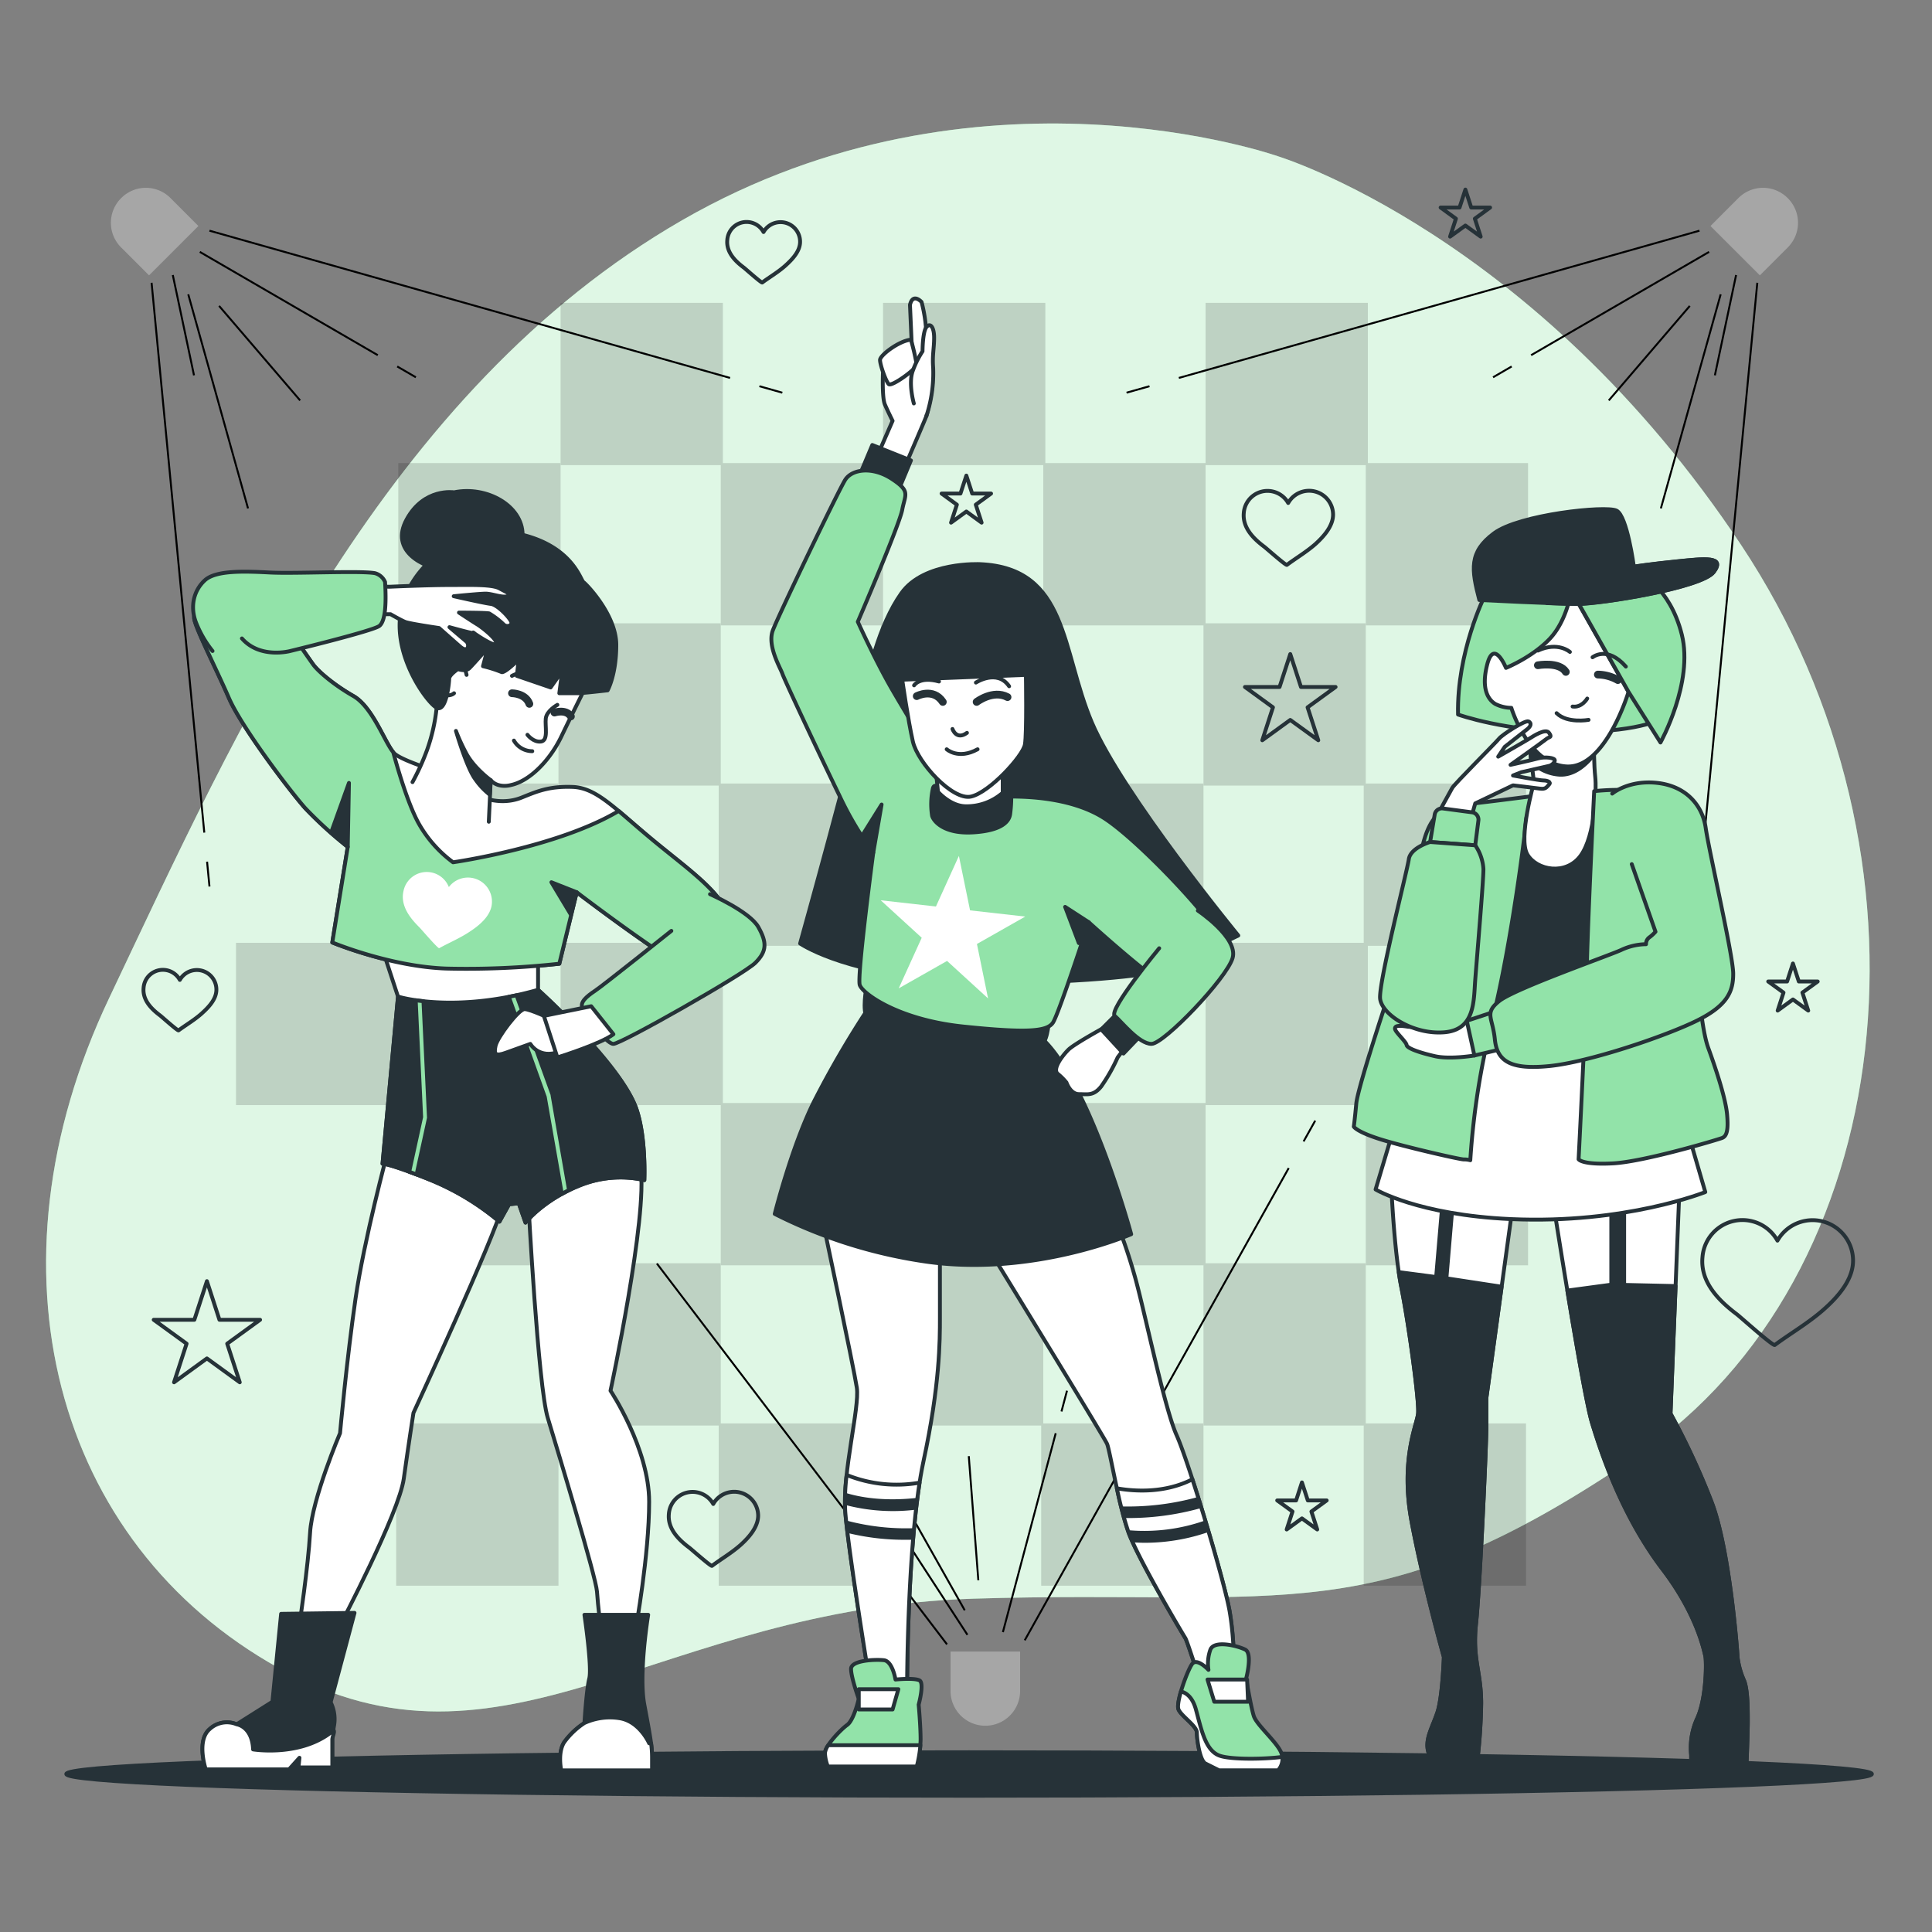 <svg xmlns="http://www.w3.org/2000/svg" viewBox="0 0 500 500"><rect x="0" y="0" width="500" height="500" fill="#808080" stroke="none"/><g id="background-simple"><path d="M330.72,40.44S253,12.94,176.52,57,61.42,188.41,28.22,258.36s-14.25,141,44,173.37,98-15.51,179.76-18,103.77,9.19,171.71-37,80.36-155.13,26.94-235.64S330.72,40.44,330.72,40.44Z" style="fill:#92E3A9"></path><path d="M330.72,40.44S253,12.94,176.52,57,61.42,188.41,28.22,258.36s-14.25,141,44,173.37,98-15.51,179.76-18,103.77,9.19,171.71-37,80.36-155.13,26.94-235.64S330.72,40.44,330.72,40.44Z" style="fill:#fff;opacity:0.7"></path></g><g id="Floor"><ellipse cx="250.8" cy="459.11" rx="233.65" ry="5.63" style="fill:#263238;stroke:#263238;stroke-linecap:round;stroke-linejoin:round"></ellipse></g><g id="Lights"><path d="M255,446.62h0a9,9,0,0,0,9-9v-10.2H246v10.2A9,9,0,0,0,255,446.62Z" style="fill:#a6a6a6"></path><line x1="149.29" y1="309.47" x2="145.18" y2="304.49" style="fill:none;stroke:#000;stroke-miterlimit:10;stroke-width:0.5px"></line><line x1="245.08" y1="425.56" x2="170" y2="327" style="fill:none;stroke:#000;stroke-miterlimit:10;stroke-width:0.5px"></line><line x1="250.37" y1="423.09" x2="235.9" y2="400.86" style="fill:none;stroke:#000;stroke-miterlimit:10;stroke-width:0.5px"></line><line x1="337.37" y1="295.4" x2="340.38" y2="290.02" style="fill:none;stroke:#000;stroke-miterlimit:10;stroke-width:0.5px"></line><line x1="265.2" y1="424.51" x2="333.52" y2="302.29" style="fill:none;stroke:#000;stroke-miterlimit:10;stroke-width:0.5px"></line><line x1="274.71" y1="365.29" x2="276.14" y2="359.91" style="fill:none;stroke:#000;stroke-miterlimit:10;stroke-width:0.5px"></line><line x1="259.55" y1="422.39" x2="273.22" y2="370.92" style="fill:none;stroke:#000;stroke-miterlimit:10;stroke-width:0.5px"></line><line x1="253.19" y1="408.97" x2="250.72" y2="376.85" style="fill:none;stroke:#000;stroke-miterlimit:10;stroke-width:0.5px"></line><line x1="249.67" y1="416.74" x2="221.43" y2="366.62" style="fill:none;stroke:#000;stroke-miterlimit:10;stroke-width:0.5px"></line><path d="M31.36,51.27h0a9,9,0,0,1,12.78,0l7.21,7.22L38.57,71.26l-7.21-7.21A9,9,0,0,1,31.36,51.27Z" style="fill:#a6a6a6"></path><line x1="53.59" y1="223" x2="54.21" y2="229.43" style="fill:none;stroke:#000;stroke-miterlimit:10;stroke-width:0.5px"></line><line x1="39.23" y1="73.18" x2="52.87" y2="215.48" style="fill:none;stroke:#000;stroke-miterlimit:10;stroke-width:0.5px"></line><line x1="44.72" y1="71.18" x2="50.21" y2="97.14" style="fill:none;stroke:#000;stroke-miterlimit:10;stroke-width:0.5px"></line><line x1="196.53" y1="99.95" x2="202.47" y2="101.63" style="fill:none;stroke:#000;stroke-miterlimit:10;stroke-width:0.5px"></line><line x1="54.21" y1="59.7" x2="188.94" y2="97.81" style="fill:none;stroke:#000;stroke-miterlimit:10;stroke-width:0.5px"></line><line x1="102.8" y1="94.84" x2="107.62" y2="97.64" style="fill:none;stroke:#000;stroke-miterlimit:10;stroke-width:0.5px"></line><line x1="51.71" y1="65.19" x2="97.77" y2="91.92" style="fill:none;stroke:#000;stroke-miterlimit:10;stroke-width:0.5px"></line><line x1="56.7" y1="79.17" x2="77.67" y2="103.63" style="fill:none;stroke:#000;stroke-miterlimit:10;stroke-width:0.5px"></line><line x1="48.72" y1="76.17" x2="64.19" y2="131.58" style="fill:none;stroke:#000;stroke-miterlimit:10;stroke-width:0.5px"></line><path d="M462.66,51.27h0a9,9,0,0,0-12.78,0l-7.21,7.22,12.78,12.77,7.21-7.21A9,9,0,0,0,462.66,51.27Z" style="fill:#a6a6a6"></path><line x1="440.43" y1="223" x2="439.82" y2="229.43" style="fill:none;stroke:#000;stroke-miterlimit:10;stroke-width:0.5px"></line><line x1="454.79" y1="73.18" x2="441.15" y2="215.48" style="fill:none;stroke:#000;stroke-miterlimit:10;stroke-width:0.5px"></line><line x1="449.3" y1="71.18" x2="443.81" y2="97.14" style="fill:none;stroke:#000;stroke-miterlimit:10;stroke-width:0.5px"></line><line x1="297.49" y1="99.95" x2="291.55" y2="101.63" style="fill:none;stroke:#000;stroke-miterlimit:10;stroke-width:0.5px"></line><line x1="439.82" y1="59.7" x2="305.08" y2="97.81" style="fill:none;stroke:#000;stroke-miterlimit:10;stroke-width:0.5px"></line><line x1="391.22" y1="94.84" x2="386.4" y2="97.64" style="fill:none;stroke:#000;stroke-miterlimit:10;stroke-width:0.5px"></line><line x1="442.31" y1="65.19" x2="396.25" y2="91.92" style="fill:none;stroke:#000;stroke-miterlimit:10;stroke-width:0.5px"></line><line x1="437.32" y1="79.17" x2="416.35" y2="103.63" style="fill:none;stroke:#000;stroke-miterlimit:10;stroke-width:0.5px"></line><line x1="445.31" y1="76.17" x2="429.83" y2="131.58" style="fill:none;stroke:#000;stroke-miterlimit:10;stroke-width:0.5px"></line></g><g id="Wall"><g style="opacity:0.15"><rect x="352.92" y="202.77" width="42" height="42" transform="translate(747.85 447.55) rotate(180)"></rect><rect x="311.46" y="161.31" width="42" height="42" transform="translate(664.92 364.62) rotate(180)"></rect><rect x="270" y="119.85" width="42" height="42" transform="translate(582 281.7) rotate(180)"></rect><rect x="228.54" y="78.39" width="42" height="42" transform="translate(499.07 198.77) rotate(180)"></rect><rect x="353.46" y="119.85" width="42" height="42" transform="translate(748.92 281.7) rotate(180)"></rect><rect x="312" y="78.39" width="42" height="42" transform="translate(666 198.77) rotate(180)"></rect><rect x="269.46" y="202.77" width="42" height="42" transform="translate(580.92 447.55) rotate(180)"></rect><rect x="228" y="161.31" width="42" height="42" transform="translate(498 364.62) rotate(180)"></rect><rect x="186.54" y="119.85" width="42" height="42" transform="translate(415.07 281.7) rotate(180)"></rect><rect x="145.07" y="78.39" width="42" height="42" transform="translate(332.15 198.77) rotate(180)"></rect><rect x="186" y="202.77" width="42" height="42" transform="translate(414 447.55) rotate(180)"></rect><rect x="144.54" y="161.31" width="42" height="42" transform="translate(331.07 364.62) rotate(180)"></rect><rect x="103.07" y="119.85" width="42" height="42" transform="translate(248.15 281.7) rotate(180)"></rect><rect x="102.54" y="202.77" width="42" height="42" transform="translate(247.07 447.55) rotate(180)"></rect><rect x="352.92" y="368.39" width="42" height="42" transform="translate(747.85 778.77) rotate(180)"></rect><rect x="311.46" y="326.92" width="42" height="42" transform="translate(664.92 695.85) rotate(180)"></rect><rect x="270" y="285.46" width="42" height="42" transform="translate(582 612.92) rotate(180)"></rect><rect x="228.54" y="244" width="42" height="42" transform="translate(499.07 530) rotate(180)"></rect><rect x="353.46" y="285.46" width="42" height="42" transform="translate(748.92 612.92) rotate(180)"></rect><rect x="312" y="244" width="42" height="42" transform="translate(666 530) rotate(180)"></rect><rect x="395" y="244" width="42" height="42" transform="translate(832 530) rotate(180)"></rect><rect x="269.46" y="368.39" width="42" height="42" transform="translate(580.92 778.77) rotate(180)"></rect><rect x="228" y="326.92" width="42" height="42" transform="translate(498 695.85) rotate(180)"></rect><rect x="186.54" y="285.46" width="42" height="42" transform="translate(415.07 612.92) rotate(180)"></rect><rect x="145.07" y="244" width="42" height="42" transform="translate(332.15 530) rotate(180)"></rect><rect x="61.07" y="244" width="42" height="42" transform="translate(164.15 530) rotate(180)"></rect><rect x="186" y="368.39" width="42" height="42" transform="translate(414 778.77) rotate(180)"></rect><rect x="144.54" y="326.92" width="42" height="42" transform="translate(331.07 695.85) rotate(180)"></rect><rect x="103.07" y="285.46" width="42" height="42" transform="translate(248.15 612.92) rotate(180)"></rect><rect x="102.54" y="368.39" width="42" height="42" transform="translate(247.07 778.77) rotate(180)"></rect></g></g><g id="character-3"><path d="M384.23,154.24s-7.23,14.48-6.89,30.68c0,0,12.41,4.48,30.33,4.48s23.09-3.79,23.09-3.79,0-14.48-6.2-24.13-8.62-11-8.62-11Z" style="fill:#92E3A9;stroke:#263238;stroke-linecap:round;stroke-linejoin:round"></path><path d="M402.33,313.5s7.34,47,9.67,54.66,7.67,24,18.33,38c8.87,11.64,10.67,21,11,22.34s.34,10.66-2,16a18.26,18.26,0,0,0-1.66,9.66v2.34H452s.33-8,.33-11,0-8.34-1-10.67a20.59,20.59,0,0,1-1.66-6c0-1-2-27.67-6.67-40a191.16,191.16,0,0,0-10.67-23l2.34-59Z" style="fill:#fff;stroke:#263238;stroke-linecap:round;stroke-linejoin:round"></path><path d="M449.67,428.83c0-1-2-27.67-6.67-40a191.16,191.16,0,0,0-10.67-23l1.31-33-13.31-.3V309.78l-3.33.69v22L405.63,334c2.26,13.7,5.08,30,6.37,34.21,2.33,7.67,7.67,24,18.33,38,8.87,11.64,10.67,21,11,22.34s.34,10.66-2,16a18.26,18.26,0,0,0-1.66,9.66v2.34H452s.33-8,.33-11,0-8.34-1-10.67A20.59,20.59,0,0,1,449.67,428.83Z" style="fill:#263238;stroke:#263238;stroke-linecap:round;stroke-linejoin:round"></path><path d="M360,305.5s0,.48.06,1.33c.2,4.29.94,18,2.61,26.33,2,10,4.66,29.67,4.33,32.67s-4.67,12-1.67,28,8.34,35,8.34,35-.34,10.33-1.67,14.33-3.33,7-2.33,10.34a16.19,16.19,0,0,0,2,4.66H382a137.84,137.84,0,0,0,1.33-17.33c0-8.33-2.33-11.33-1.33-20.67s2.67-46,2.67-50.66v-7.67l7-51Z" style="fill:#fff;stroke:#263238;stroke-linecap:round;stroke-linejoin:round"></path><path d="M384.67,369.5v-7.67L388.62,333l-14.29-2.18,1.91-22.6-2.63-.44-1.94,22.71L362,329.22c.2,1.4.42,2.73.67,3.94,2,10,4.66,29.67,4.33,32.67s-4.67,12-1.67,28,8.34,35,8.34,35-.34,10.33-1.67,14.33-3.33,7-2.33,10.34a16.19,16.19,0,0,0,2,4.66H382a137.84,137.84,0,0,0,1.33-17.33c0-8.33-2.33-11.33-1.33-20.67S384.67,374.16,384.67,369.5Z" style="fill:#263238;stroke:#263238;stroke-linecap:round;stroke-linejoin:round"></path><path d="M386.33,258.16l-15-1.66L356,307.83s11,6.59,35,7.67c29.67,1.33,50.33-7,50.33-7l-14.66-50.34Z" style="fill:#fff;stroke:#263238;stroke-linecap:round;stroke-linejoin:round"></path><path d="M383.33,261.16s21.67,3.34,29.34,3l7.66-.33-2-56.67-26.66,2.67Z" style="fill:#263238;stroke:#263238;stroke-linecap:round;stroke-linejoin:round"></path><path d="M396.86,206s-12.95,1.7-19.1,2.34-8.28,5.3-9.56,10.4-4.67,27.17-5.94,30.35S351.43,281,351,285.63s-.64,5.94-.64,5.94.64,1.27,6.58,3.18,20.81,5.31,21.87,5.31a6,6,0,0,1,1.7.21,198.39,198.39,0,0,1,5.73-36.3c5.09-20.38,8.7-50.31,8.7-51.58S396.86,206,396.86,206Z" style="fill:#92E3A9;stroke:#263238;stroke-linecap:round;stroke-linejoin:round"></path><path d="M395.26,188.71,397,202.5s-4.14,14.47-1.73,18.61,10,5.51,13.79.34,4.14-17.23,3.79-20.33-.34-8.27-.34-8.27S400.43,195.6,395.26,188.71Z" style="fill:#fff;stroke:#263238;stroke-linecap:round;stroke-linejoin:round"></path><path d="M395.26,188.71l1.06,8.48a11.43,11.43,0,0,0,7.39,3.3c3.46.12,6.42-2.16,8.82-5.18,0-1.42,0-2.46,0-2.46S400.43,195.6,395.26,188.71Z" style="fill:#263238;stroke:#263238;stroke-linecap:round;stroke-linejoin:round"></path><path d="M406.64,152.86s-1,7.59-5.52,12.41-11.37,7.58-11.37,7.58-3.1-7.58-4.83-1,.35,9.31,2.07,10.34a9.34,9.34,0,0,0,4.14,1s4.48,14.83,14.47,15.17,15.86-19.3,15.86-19.3Z" style="fill:#fff;stroke:#263238;stroke-linecap:round;stroke-linejoin:round"></path><path d="M421.46,179.06l8.27,13.1s8.62-15.51,5.52-27.92-11-15.86-11-15.86l-17.58,4.48Z" style="fill:#92E3A9;stroke:#263238;stroke-linecap:round;stroke-linejoin:round"></path><path d="M398,172.17s5.52-1,7.24,1.72" style="fill:none;stroke:#263238;stroke-linecap:round;stroke-linejoin:round;stroke-width:2px"></path><path d="M413.53,174.58A10.82,10.82,0,0,1,418.7,176" style="fill:none;stroke:#263238;stroke-linecap:round;stroke-linejoin:round;stroke-width:2px"></path><path d="M410.77,180.78s-1.38,2.41-3.79,2.07" style="fill:none;stroke:#263238;stroke-linecap:round;stroke-linejoin:round"></path><path d="M411.12,186.3s-5.52,1-8.27-1.73" style="fill:none;stroke:#263238;stroke-linecap:round;stroke-linejoin:round"></path><path d="M406.29,168.72s-3.1-2.76-8.27-.35" style="fill:none;stroke:#263238;stroke-linecap:round;stroke-linejoin:round"></path><path d="M412.15,170.1s3.79-3.1,8.62,2.41" style="fill:none;stroke:#263238;stroke-linecap:round;stroke-linejoin:round"></path><path d="M382.85,155.28s19.65,1,25.51,1,32.06-4.14,35.16-8.27-2.42-3.45-9.31-2.76-11.37,1.38-11.37,1.38-1.73-13.1-4.48-14.48-25.17,1-31.71,5.86S380.79,147.35,382.85,155.28Z" style="fill:#263238;stroke:#263238;stroke-linecap:round;stroke-linejoin:round"></path><path d="M408.36,156.31c5.86,0,32.06-4.14,35.16-8.27s-2.42-3.45-9.31-2.76-11.37,1.38-11.37,1.38c-15.07,4.22-21.18,8.44-22.48,9.43C403.66,156.22,406.62,156.31,408.36,156.31Z" style="fill:#263238;stroke:#263238;stroke-linecap:round;stroke-linejoin:round"></path><path d="M412.57,204.75s-1.7,34.39-1.91,46.27-2.12,49-2.12,49,.85,1.49,8.91,1.06,27.17-6.15,28.24-6.58,1.69-1.7,1.27-6.15-3.18-12.53-4.88-17.2-2.55-15.92-2.76-18-1.7-28.45-3-37.15-9.34-11-13.59-11.46A60.52,60.52,0,0,0,412.57,204.75Z" style="fill:#92E3A9;stroke:#263238;stroke-linecap:round;stroke-linejoin:round"></path><path d="M381.75,264.4a17.28,17.28,0,0,1-6.31-1.29,16.25,16.25,0,0,0-7.8-1.13c-1.69.17-1.63.8-.51,1.33a26.24,26.24,0,0,0,4.17,1.07l-.76.93a21,21,0,0,1-6.15.41c-2.39-.4-3.44-.3-3.36.55s2.9,3.33,3,4.18,3.41,2,7.33,2.89,10.23-.18,10.23-.18Z" style="fill:#fff;stroke:#263238;stroke-linecap:round;stroke-linejoin:round"></path><polygon points="387.03 261.73 379.6 264.19 381.57 273.16 389.49 271.3 387.03 261.73" style="fill:#92E3A9;stroke:#263238;stroke-linecap:round;stroke-linejoin:round"></polygon><path d="M417.24,205.38s4.25-3.6,11.68-2.76,11.67,5.74,12.52,11.68,7.07,32.92,7.11,37.61-1.49,8.47-10,12.53S411,274.89,401,275.89s-13.56-1.19-14.13-6.89-2.82-6.76,1.13-9.93,27.85-11.55,31.53-13.2a15.44,15.44,0,0,1,6.46-1.51,2.09,2.09,0,0,1,.89-1.79,9.58,9.58,0,0,0,1.56-1.44l-6.14-17.49" style="fill:#92E3A9;stroke:#263238;stroke-linecap:round;stroke-linejoin:round"></path><path d="M372.24,210.48s3-5.52,3.61-6.58,11.25-11.68,12.1-12.74,6.79-4.88,7.64-4.46.62,1.26-.33,2l-5.83,4.57-1.7,2.55s7-4,8.07-4.67,4.25-2.76,5.1-1.48.21.84-.85,1.69-9.13,6.58-9.13,6.58,5.73-1.27,7.22-1.69,4.45-.22,4.24.63-1.27,1.28-1.27,1.28l-7.43,1.7-2.12.84s6.79,1.28,7.85,1.28,2.12.42,1.49,1.06-.85,1.27-2.34,1.06-7-.85-7-.85l-9.77,4.67-1.27,4.46-8.49-.85Z" style="fill:#fff;stroke:#263238;stroke-linecap:round;stroke-linejoin:round"></path><path d="M373.42,209.23l7.56,1a1.9,1.9,0,0,1,1.63,2.12l-.82,6.41-11.68-.85,1.19-7.11A1.9,1.9,0,0,1,373.42,209.23Z" style="fill:#92E3A9;stroke:#263238;stroke-linecap:round;stroke-linejoin:round"></path><path d="M370.11,217.91s-5.09,1.48-5.51,4.46-7.86,32-7.43,36.08,8.49,9.34,16.55,8.71,7.65-8.07,8.07-13.59,2.12-25.47,2.12-28.66a12.22,12.22,0,0,0-2.12-6.15Z" style="fill:#92E3A9;stroke:#263238;stroke-linecap:round;stroke-linejoin:round"></path></g><g id="character-2"><path d="M253.67,146s-14.54-.75-20.4,7.53-8.89,21.18-10.27,29.8-15.93,60.85-15.93,60.85,10.34,7.23,35.5,9.3,50.67-.69,55.5-1.72,22.4-9.65,22.4-9.65-30-36.54-37.91-55.15S276.42,147,253.67,146Z" style="fill:#263238;stroke:#263238;stroke-linecap:round;stroke-linejoin:round"></path><path d="M234.75,119.41s4.75-11,5-11.75,2-7.75,1.5-10.25-1.5-11.5-1.75-14a37.62,37.62,0,0,0-1-5.25s-2.25-2.5-3,.75l.5,11.25-7.5,6.5s-.25,6.25.5,8,2,4.25,2,4.25l-4.25,9.75,7.5,2.5Z" style="fill:#fff;stroke:#263238;stroke-linecap:round;stroke-linejoin:round"></path><path d="M235.75,87.91a65.22,65.22,0,0,1,1.5,6.5c0,1-6.5,5.75-7.25,5s-2.25-5-2.25-6.25S232.75,88.16,235.75,87.91Z" style="fill:#fff;stroke:#263238;stroke-linecap:round;stroke-linejoin:round"></path><path d="M236.5,104.41s-1.5-5.25-.25-8.5a24.44,24.44,0,0,1,2.5-5s0-5,1-6.25,2,0,2,2.75-.5,4.5-.25,7.75a35.43,35.43,0,0,1-1.75,12.5" style="fill:#fff;stroke:#263238;stroke-linecap:round;stroke-linejoin:round"></path><polygon points="222.5 122.91 225.75 115.16 235.75 119.16 232 128.16 222.5 122.91" style="fill:#263238;stroke:#263238;stroke-linecap:round;stroke-linejoin:round"></polygon><path d="M212.5,313.91s8.5,40.25,9.25,45.25-3.75,22-3,32,6.5,45.25,6.5,45.25l9.5.5s0-39,4.25-58.75,4.25-31.25,4.25-37V321.41Z" style="fill:#fff;stroke:#263238;stroke-linecap:round;stroke-linejoin:round"></path><path d="M234.75,436.91s0-32.51,3.24-53.2a34.44,34.44,0,0,1-18.88-2,54.19,54.19,0,0,0-.36,9.49c.75,10,6.5,45.25,6.5,45.25Z" style="fill:#fff;stroke:#263238;stroke-linecap:round;stroke-linejoin:round"></path><path d="M237.06,390.7c.12-1,.24-2.06.37-3.06-8.87,1-15.12-.2-18.7-1.32,0,1.09-.07,2.14,0,3.15A48.63,48.63,0,0,0,237.06,390.7Z" style="fill:#263238"></path><path d="M234.75,398.49l1.55,0c.08-1,.17-2,.27-3a59.81,59.81,0,0,1-17.61-2c.1,1,.23,2.06.37,3.23A61.5,61.5,0,0,0,234.75,398.49Z" style="fill:#263238"></path><path d="M231.75,434.66s-.75-4.75-3-5-8.5,0-8.5,2.25,2,7.75,2,7.75-1.25,5.5-3,6.75-5.75,5.5-5.75,7.25a10.24,10.24,0,0,0,.75,3.5h23a29.25,29.25,0,0,0,1-7c0-3.5-.5-9-.5-9s1.5-5.5.25-6.25S231.75,434.66,231.75,434.66Z" style="fill:#92E3A9;stroke:#263238;stroke-linecap:round;stroke-linejoin:round"></path><path d="M238.19,451.66H214.35a4.38,4.38,0,0,0-.85,2,10.24,10.24,0,0,0,.75,3.5h23A30.48,30.48,0,0,0,238.19,451.66Z" style="fill:#fff;stroke:#263238;stroke-linecap:round;stroke-linejoin:round"></path><polygon points="231 442.41 222.25 442.41 222.25 437.16 232.5 437.16 231 442.41" style="fill:#fff;stroke:#263238;stroke-linecap:round;stroke-linejoin:round"></polygon><path d="M256.75,324.66s29,47.25,29.75,49,3,15.75,5.5,22.75,14.25,26.75,14.75,27.5,3.75,11,3.75,11,6.25,3.75,7.75,1.5,1.25-11.75,0-19.25-10.5-38.5-13.75-45.75-8.5-33.25-11-41.75a138.2,138.2,0,0,0-4.5-13.25Z" style="fill:#fff;stroke:#263238;stroke-linecap:round;stroke-linejoin:round"></path><path d="M318.25,436.41c1.5-2.25,1.25-11.75,0-19.25-.88-5.28-5.73-22.23-9.66-34.32-7.1,3.62-14.86,3.16-19.54,2.34A98.88,98.88,0,0,0,292,396.41c2.5,7,14.25,26.75,14.75,27.5s3.75,11,3.75,11S316.75,438.66,318.25,436.41Z" style="fill:#fff;stroke:#263238;stroke-linecap:round;stroke-linejoin:round"></path><path d="M311.91,393.49A47.31,47.31,0,0,1,291.84,396c.06.15.11.31.16.46.27.76.65,1.67,1.11,2.69,1.13.07,2.23.12,3.31.12a50.35,50.35,0,0,0,16.37-2.8C312.5,395.44,312.21,394.46,311.91,393.49Z" style="fill:#263238"></path><path d="M310.05,387.42a67.94,67.94,0,0,1-19.93,2.44c.26,1.05.52,2.07.79,3a69.35,69.35,0,0,0,20-2.6C310.64,389.33,310.35,388.37,310.05,387.42Z" style="fill:#263238"></path><path d="M312.75,432.16s-3-3.25-4.25-1.5-4.25,10-3.5,11.75,4.75,4.25,4.75,6,.75,7.25,2.25,8l3.5,1.75h15.25a4.33,4.33,0,0,0,.75-4.75c-1.25-2.75-6.25-7-7-9.25s-2-9.75-2-9.75,1.75-6.5-.25-7.5-8-2.5-9,0A10.76,10.76,0,0,0,312.75,432.16Z" style="fill:#92E3A9;stroke:#263238;stroke-linecap:round;stroke-linejoin:round"></path><path d="M331.87,454.68c-4.46.61-13.11.74-16.12-.27-3.75-1.25-4.75-6.5-6.25-12-.91-3.33-2.64-4.36-3.87-4.66-.6,2.05-.94,3.93-.63,4.66.75,1.75,4.75,4.25,4.75,6s.75,7.25,2.25,8l3.5,1.75h15.25A4.41,4.41,0,0,0,331.87,454.68Z" style="fill:#fff;stroke:#263238;stroke-linecap:round;stroke-linejoin:round"></path><polygon points="323 440.41 314.25 440.41 312.5 434.66 322.75 434.66 323 440.41" style="fill:#fff;stroke:#263238;stroke-linecap:round;stroke-linejoin:round"></polygon><path d="M224.75,260.91a251.88,251.88,0,0,0-14.25,24.5c-5.75,11.75-10,28.75-10,28.75A126.68,126.68,0,0,0,239,326.41c28,4.25,53.75-7,53.75-7s-11-40.5-23.75-51.25C269,268.16,244.5,270.16,224.75,260.91Z" style="fill:#263238;stroke:#263238;stroke-linecap:round;stroke-linejoin:round"></path><path d="M224.25,255.41s-1.25,6.25.25,8.25,8.15,7.21,22,9.25c15.25,2.25,21.75-1.5,23.25-2.75s1.75-6.5,1.75-6.5S247.5,264.16,224.25,255.41Z" style="fill:#263238;stroke:#263238;stroke-linecap:round;stroke-linejoin:round"></path><path d="M247.5,206.16s-12-19.75-16.5-27.5-9-17.75-9-17.75,10.75-25,11.5-29,2.25-4.75-2.75-8-10.25-2.5-12,.25-17.25,35-18.75,39,2,9.75,2.5,11.25,10,21.75,14.75,31.5A85.88,85.88,0,0,0,226,220.66s-4.25,32-3.5,34.25,10,9,26.75,10.75,21.75,1.25,23.25-1,9.25-26,9.25-26,19.5,17.75,22.5,17.5,12.25-7.5,12.25-11.5-21-26.5-30.5-32.75-23.5-5.75-26-5.75Z" style="fill:#92E3A9;stroke:#263238;stroke-linecap:round;stroke-linejoin:round"></path><polygon points="265.33 237.21 252.83 244.3 255.71 258.39 245.1 248.69 232.59 255.78 238.54 242.69 227.93 232.99 242.22 234.6 248.16 221.51 251.05 235.6 265.33 237.21" style="fill:#fff"></polygon><polygon points="226 220.66 228.16 208.21 223.31 215.96 226 220.66" style="fill:#263238;stroke:#263238;stroke-linecap:round;stroke-linejoin:round"></polygon><polygon points="281.75 238.66 275.65 234.7 279.2 244.07 281.75 238.66" style="fill:#263238;stroke:#263238;stroke-linecap:round;stroke-linejoin:round"></polygon><path d="M243.06,203.91s-1.14-1.25-1.6,0a19.07,19.07,0,0,0-.23,7.25c.46,1.5,3.21,4.75,10.79,4.25s9.18-3,9.41-4.75a33,33,0,0,0,.22-6.5c-.22-1-2.29-1.25-5.5-1.25S243.06,203.91,243.06,203.91Z" style="fill:#263238;stroke:#263238;stroke-linecap:round;stroke-linejoin:round"></path><path d="M242.25,199.91l.5,5s3.24,3.75,7.25,3.75a14.15,14.15,0,0,0,9.5-3.5v-7.25A24.62,24.62,0,0,1,242.25,199.91Z" style="fill:#fff;stroke:#263238;stroke-linecap:round;stroke-linejoin:round"></path><path d="M286.25,265.66s-8.25,4.5-9.75,6-4.25,5-2.75,6.25a15.13,15.13,0,0,1,2.25,2.25s1,3,3.25,3,3.75.5,5.75-2a45.23,45.23,0,0,0,4.25-7.5l1.5-2Z" style="fill:#fff;stroke:#263238;stroke-linecap:round;stroke-linejoin:round"></path><polygon points="288.5 262.91 285 266.41 290.75 272.66 296.25 266.91 288.5 262.91" style="fill:#263238;stroke:#263238;stroke-linecap:round;stroke-linejoin:round"></polygon><path d="M300,245.41s-13.25,16-11.5,17.5,6.25,7.25,9.5,7.25,19.5-17,21-22.25-9-12.25-9-12.25" style="fill:#92E3A9;stroke:#263238;stroke-linecap:round;stroke-linejoin:round"></path><path d="M233.5,175.91s1.5,10.5,2.75,16,10.25,15.25,15,14.25,13.5-10.5,14-13.5.25-18,.25-18Z" style="fill:#fff;stroke:#263238;stroke-linecap:round;stroke-linejoin:round"></path><path d="M246.5,188.66s1,3,3.75,1" style="fill:none;stroke:#263238;stroke-linecap:round;stroke-linejoin:round"></path><path d="M237.25,180.16s4.25-2.25,6.75,1.5" style="fill:none;stroke:#263238;stroke-linecap:round;stroke-linejoin:round;stroke-width:2px"></path><path d="M252.75,181.66s4.25-3.25,8-1.25" style="fill:none;stroke:#263238;stroke-linecap:round;stroke-linejoin:round;stroke-width:2px"></path><path d="M245,193.91s3,2.75,8,0" style="fill:none;stroke:#263238;stroke-linecap:round;stroke-linejoin:round"></path><path d="M236.56,177.37s1.44-2.39,6.45-1" style="fill:none;stroke:#263238;stroke-linecap:round;stroke-linejoin:round"></path><path d="M252.56,176.65s5.49-3.58,8.6.95" style="fill:none;stroke:#263238;stroke-linecap:round;stroke-linejoin:round"></path></g><g id="character-1"><path d="M111.75,199.16s-7.25-2.25-9.5-4-5.5-12-10.75-15-9.25-6.5-10.5-8.25-7.5-10.75-8.5-12.5-11-5.75-16-5-6.25,3.5-6.25,5.5,5.75,13.25,9,20.75S75,204.66,79,209.16a104.9,104.9,0,0,0,11,10l-4,24.75s15,6.25,29.5,6.75a220.61,220.61,0,0,0,29.25-1.25l4.5-18.5s26.25,20,30.5,20.5,10.5-4,9.5-11.75-10-13.75-20-22-14.75-13.75-21-14-9.5,1.25-13.25,2.75-8.25,1.25-13-1.25S111.75,199.16,111.75,199.16Z" style="fill:#fff;stroke:#263238;stroke-linecap:round;stroke-linejoin:round"></path><path d="M136.75,311.41s2.5,47.25,5,55.5,12.5,41.25,12.75,45,1,9.75,1,9.75h9s3.5-19.25,3.5-33-10-28.75-10-28.75,9.75-45.5,7.75-57.75S138.75,299.16,136.75,311.41Z" style="fill:#fff;stroke:#263238;stroke-linecap:round;stroke-linejoin:round"></path><path d="M100.25,298.41s-6,22.25-8.25,37.75-4,34.75-4,34.75-7.25,17-7.75,25.75-2.75,23.75-2.75,23.75l10.5.25s15.25-29,16.5-38,2.5-17,2.5-17,21-45.5,23-53.5-15.75-14.25-19.5-15.25S101.5,294.91,100.25,298.41Z" style="fill:#fff;stroke:#263238;stroke-linecap:round;stroke-linejoin:round"></path><path d="M97.5,241.16l5.5,16.75-4,43.25s2,0,12.5,4.25a67,67,0,0,1,17.75,10.75l2.5-4.5,2.5-.25,1.75,5s4.5-5.75,13.75-9.5a28.15,28.15,0,0,1,17-1.5s.5-10.75-2-18.25c-3.86-11.56-25.5-31-25.5-31v-15Z" style="fill:#fff;stroke:#263238;stroke-linecap:round;stroke-linejoin:round"></path><path d="M139.25,256.16c-22,6.25-36.25,1.75-36.25,1.75l-4,43.25s2,0,12.5,4.25a67,67,0,0,1,17.75,10.75l2.5-4.5,2.5-.25,1.75,5s4.5-5.75,13.75-9.5a28.15,28.15,0,0,1,17-1.5s.5-10.75-2-18.25C160.89,275.6,139.25,256.16,139.25,256.16Z" style="fill:#263238;stroke:#263238;stroke-linecap:round;stroke-linejoin:round"></path><path d="M109,289.08l-3.09,14.17c.59.21,1.21.44,1.9.71L111,289.37a1.06,1.06,0,0,0,0-.25l-1.41-30c-.73-.08-1.4-.16-2-.25Z" style="fill:#92E3A9;stroke:#263238;stroke-linecap:round;stroke-linejoin:round"></path><path d="M143,283.49a.53.53,0,0,0,0-.17l-9.32-25.75c-.67.15-1.33.28-2,.41L141,283.92l4.4,25.06q.88-.5,1.86-1Z" style="fill:#92E3A9;stroke:#263238;stroke-linecap:round;stroke-linejoin:round"></path><path d="M85.57,440.54h0a9.75,9.75,0,0,1,.91,5.89,34,34,0,0,0-.48,3.73v7.25H77.25l.25-2.5-2.7,3H53.25s-2.5-7.41,1-10.41a6.55,6.55,0,0,1,7-1.25l9.25-5.84,2.25-22.75,19-.25Z" style="fill:#263238;stroke:#263238;stroke-linecap:round;stroke-linejoin:round"></path><path d="M86,457.41v-7.25c0-.61.63-1.84.38-2.31l-1.13.81c-8.25,6-19.75,4.09-19.75,4.09-.25-6-4.25-6.5-4.25-6.5a6.55,6.55,0,0,0-7,1.25c-3.5,3-1,10.41-1,10.41H74.8l2.7-3-.25,2.5Z" style="fill:#fff;stroke:#263238;stroke-linecap:round;stroke-linejoin:round"></path><path d="M151.25,417.91h16.5s-2.5,15.25-1,23.25,2,10.75,2,13.5v3.5h-23.5s-1-4.5.75-7.25a20.12,20.12,0,0,1,5.25-5s.5-8.5,1.25-11.5S151.25,417.91,151.25,417.91Z" style="fill:#263238;stroke:#263238;stroke-linecap:round;stroke-linejoin:round"></path><path d="M146,450.91c-1.75,2.75-.75,7.25-.75,7.25h23.5v-3.5a27.73,27.73,0,0,0-.25-3.5H168s-2.5-5.75-7.75-6.5a15.85,15.85,0,0,0-9,1.25A20.12,20.12,0,0,0,146,450.91Z" style="fill:#fff;stroke:#263238;stroke-linecap:round;stroke-linejoin:round"></path><path d="M169.25,217.66c-3.63-3-6.57-5.62-9.14-7.78-15.75,9.41-42.86,13.28-42.86,13.28a32,32,0,0,1-9-10.25c-2.91-5.4-5.64-15.1-6.48-18.24C99.54,192,96.39,183,91.5,180.16c-5.25-3-9.25-6.5-10.5-8.25s-7.5-10.75-8.5-12.5-11-5.75-16-5-6.25,3.5-6.25,5.5,5.75,13.25,9,20.75S75,204.66,79,209.16a104.9,104.9,0,0,0,11,10l-4,24.75s15,6.25,29.5,6.75a220.61,220.61,0,0,0,29.25-1.25l4.5-18.5s26.25,20,30.5,20.5,10.5-4,9.5-11.75S179.25,225.91,169.25,217.66Z" style="fill:#92E3A9;stroke:#263238;stroke-linecap:round;stroke-linejoin:round"></path><polygon points="90 219.16 90.31 202.62 85.69 215.47 90 219.16" style="fill:#263238;stroke:#263238;stroke-linecap:round;stroke-linejoin:round"></polygon><polygon points="149.25 230.91 142.7 228.32 147.65 236.56 149.25 230.91" style="fill:#263238;stroke:#263238;stroke-linecap:round;stroke-linejoin:round"></polygon><path d="M127.26,234.17a6.21,6.21,0,0,0-11.1-4.6,6.14,6.14,0,0,0-11.73,1c-.87,3.73,1.59,6.94,4.08,9.39.44.44,4.85,5.59,5.15,5.43,2.67-1.47,5.51-2.65,8-4.34C124.06,239.48,126.86,237.14,127.26,234.17Z" style="fill:#fff"></path><path d="M126.5,212.66l.5-10.75c2,2.25,5.25,1.25,5.25,1.25,4.75-1,10-6.25,13-12.5s7-14.25,7-14.25.5-6-1.25-10-13.75-8.5-21.25-9.5-18.25,1.75-20.5,8.5S113,183.16,113,183.16a46.73,46.73,0,0,1-2.5,11,61.17,61.17,0,0,1-3.75,8.25" style="fill:#fff;stroke:#263238;stroke-linecap:round;stroke-linejoin:round"></path><path d="M127,201.91s-4.5-3.25-6.5-7.25a50.94,50.94,0,0,1-2.5-5.5s2.75,9.5,5,12.5a18.2,18.2,0,0,0,3.75,4Z" style="fill:#263238;stroke:#263238;stroke-linecap:round;stroke-linejoin:round"></path><path d="M144.25,182.41s-2.75,1.5-3,3.5.75,5.75-1.25,6-3.5-1.75-3.5-1.75" style="fill:none;stroke:#263238;stroke-linecap:round;stroke-linejoin:round"></path><path d="M137.75,194.41a5.5,5.5,0,0,1-4.75-2.75" style="fill:none;stroke:#263238;stroke-linecap:round;stroke-linejoin:round"></path><path d="M132.5,179.41s3.5,0,4.5,2.75" style="fill:none;stroke:#263238;stroke-linecap:round;stroke-linejoin:round;stroke-width:2px"></path><path d="M143.5,184.41s3-1,4.25,1" style="fill:none;stroke:#263238;stroke-linecap:round;stroke-linejoin:round;stroke-width:2px"></path><path d="M120.75,174.66s-2-9.25-6-8.25-3.5,6.5-2.75,10.25,4.5,3.75,5.5,2.75" style="fill:#fff;stroke:#263238;stroke-linecap:round;stroke-linejoin:round"></path><path d="M117.5,127.41s-7.75-1.25-12.25,7,4.25,12.5,10.25,13.25,19.75-1.75,19.75-9.25S126,125.66,117.5,127.41Z" style="fill:#263238;stroke:#263238;stroke-linecap:round;stroke-linejoin:round"></path><path d="M118.5,173.16s2,.75,3-.25,4.75-5.25,4.75-5.25L125,172.41a32.45,32.45,0,0,1,4.75,1.5c.75.5,4.5-3.25,4.5-3.25l-.5,4.25,8.75,3,3-4.25-.75,5.75h4.75c1.25,0,7.75-.75,7.75-.75s2.25-4,2.25-11.75-7.75-15.75-8.5-16.25-2.75-9-15.75-12.25-27.25,5.5-31,17.75,6.25,25.75,8.75,27,3.25-6.5,3.25-7.5S118.5,173.16,118.5,173.16Z" style="fill:#263238;stroke:#263238;stroke-linecap:round;stroke-linejoin:round"></path><path d="M132.5,174.91a9.24,9.24,0,0,1,7.5-.5" style="fill:none;stroke:#263238;stroke-linecap:round;stroke-linejoin:round"></path><path d="M100.86,151.85s9.63-.44,15.23-.44,11.21-.23,13.22.89,3.36,1.57,2,2-4-.67-5.6-.67-8.29.67-8.29.67,7.84,1.79,9.63,2,5.31,4,5.31,4.87-1.35,1.12-2,.45a20.36,20.36,0,0,0-3.74-2.86c-.67-.22-7.84-.22-7.84-.22s3.64,2.41,4.76,3.08,5.32,3.92,4.87,5-7.35-3.87-5.69-2.77c.62.41-6.4-1.54-6.4-1.54l4.48,3.81c.77,1,.21,2.82-1.57,1.34-.52-.43-5.6-4.93-5.6-4.93s-7.62-1.12-8.74-1.57-3.81-2-3.81-2H97.44l.22-7.17Z" style="fill:#fff;stroke:#263238;stroke-linecap:round;stroke-linejoin:round"></path><path d="M62.61,165.23c4.71,5.37,12.51,3.25,12.51,3.25s21.45-5.2,23.07-6.5,1.79-6.17,1.46-11.37a4,4,0,0,0-2.6-2.27c-3.84-.7-20.63.16-27.13-.17s-14-.65-16.9,2-3.9,6.83-2.27,11A28.27,28.27,0,0,0,55,168.48" style="fill:#92E3A9;stroke:#263238;stroke-linecap:round;stroke-linejoin:round"></path><path d="M173.75,240.91s-17.5,14-19.75,15.5-4,3-3.25,4.5,6,9.25,8,9.25,33.75-18,36.75-21,3-5.25.75-9.25-12.5-8.5-12.5-8.5" style="fill:#92E3A9;stroke:#263238;stroke-linecap:round;stroke-linejoin:round"></path><path d="M143,263.91s-5.75-2.75-7.25-2.75-7,7.25-7.5,9.5,0,2.75,2.75,1.75l6.25-2.25s2.25,4,7.5,2S143,263.91,143,263.91Z" style="fill:#fff;stroke:#263238;stroke-linecap:round;stroke-linejoin:round"></path><path d="M153,260.41l-12.25,2.5,3.5,10.75s11.25-3.5,14.5-6Z" style="fill:#fff;stroke:#263238;stroke-linecap:round;stroke-linejoin:round"></path></g><g id="Icons"><polygon points="53.55 331.56 56.79 341.56 67.31 341.56 58.8 347.74 62.05 357.74 53.55 351.56 45.04 357.74 48.29 347.74 39.78 341.56 50.3 341.56 53.55 331.56" style="fill:none;stroke:#263238;stroke-linecap:round;stroke-linejoin:round"></polygon><polygon points="333.92 169.27 336.69 177.79 345.65 177.79 338.4 183.06 341.17 191.58 333.92 186.32 326.68 191.58 329.44 183.06 322.19 177.79 331.15 177.79 333.92 169.27" style="fill:none;stroke:#263238;stroke-linecap:round;stroke-linejoin:round"></polygon><polygon points="464.01 249.35 465.53 254.01 470.42 254.01 466.46 256.88 467.97 261.54 464.01 258.66 460.06 261.54 461.57 256.88 457.61 254.01 462.5 254.01 464.01 249.35" style="fill:none;stroke:#263238;stroke-linecap:round;stroke-linejoin:round"></polygon><polygon points="379.24 49.06 380.75 53.71 385.64 53.71 381.69 56.59 383.2 61.24 379.24 58.37 375.28 61.24 376.79 56.59 372.83 53.71 377.73 53.71 379.24 49.06" style="fill:none;stroke:#263238;stroke-linecap:round;stroke-linejoin:round"></polygon><polygon points="336.94 383.65 338.46 388.31 343.35 388.31 339.39 391.18 340.9 395.83 336.94 392.96 332.99 395.83 334.5 391.18 330.54 388.31 335.43 388.31 336.94 383.65" style="fill:none;stroke:#263238;stroke-linecap:round;stroke-linejoin:round"></polygon><polygon points="250.09 123.08 251.6 127.73 256.49 127.73 252.53 130.61 254.04 135.26 250.09 132.38 246.13 135.26 247.64 130.61 243.68 127.73 248.57 127.73 250.09 123.08" style="fill:none;stroke:#263238;stroke-linecap:round;stroke-linejoin:round"></polygon><path d="M345,133.17a6.21,6.21,0,0,0-11.62-3,6.15,6.15,0,0,0-11.49,2.59c-.35,3.82,2.52,6.66,5.32,8.75.51.38,5.57,4.88,5.84,4.68,2.45-1.82,5.1-3.38,7.39-5.4C342.56,138.86,345,136.16,345,133.17Z" style="fill:none;stroke:#263238;stroke-linecap:round;stroke-linejoin:round"></path><path d="M196.21,392.23a6.21,6.21,0,0,0-11.62-3,6.15,6.15,0,0,0-11.49,2.59c-.35,3.82,2.52,6.66,5.32,8.74.5.38,5.57,4.88,5.84,4.68,2.45-1.82,5.1-3.37,7.39-5.4C193.77,397.93,196.21,395.22,196.21,392.23Z" style="fill:none;stroke:#263238;stroke-linecap:round;stroke-linejoin:round"></path><path d="M207.06,62.58a5.06,5.06,0,0,0-9.46-2.53,5,5,0,0,0-9.38,2.07c-.3,3.11,2,5.44,4.3,7.15.41.31,4.53,4,4.75,3.84,2-1.47,4.17-2.73,6-4.38S207.06,65,207.06,62.58Z" style="fill:none;stroke:#263238;stroke-linecap:round;stroke-linejoin:round"></path><path d="M56,256.13a5.06,5.06,0,0,0-9.46-2.53,5,5,0,0,0-9.38,2.07c-.3,3.11,2,5.44,4.3,7.15.41.31,4.52,4,4.75,3.84,2-1.47,4.17-2.73,6-4.38S56,258.57,56,256.13Z" style="fill:none;stroke:#263238;stroke-linecap:round;stroke-linejoin:round"></path><path d="M479.57,326.3A10.47,10.47,0,0,0,460,321.07a10.37,10.37,0,0,0-19.4,4.28c-.62,6.43,4.2,11.25,8.9,14.79.85.64,9.35,8.28,9.81,7.94,4.15-3.05,8.63-5.65,12.51-9.05C475.41,335.89,479.56,331.35,479.57,326.3Z" style="fill:none;stroke:#263238;stroke-linecap:round;stroke-linejoin:round"></path></g></svg>